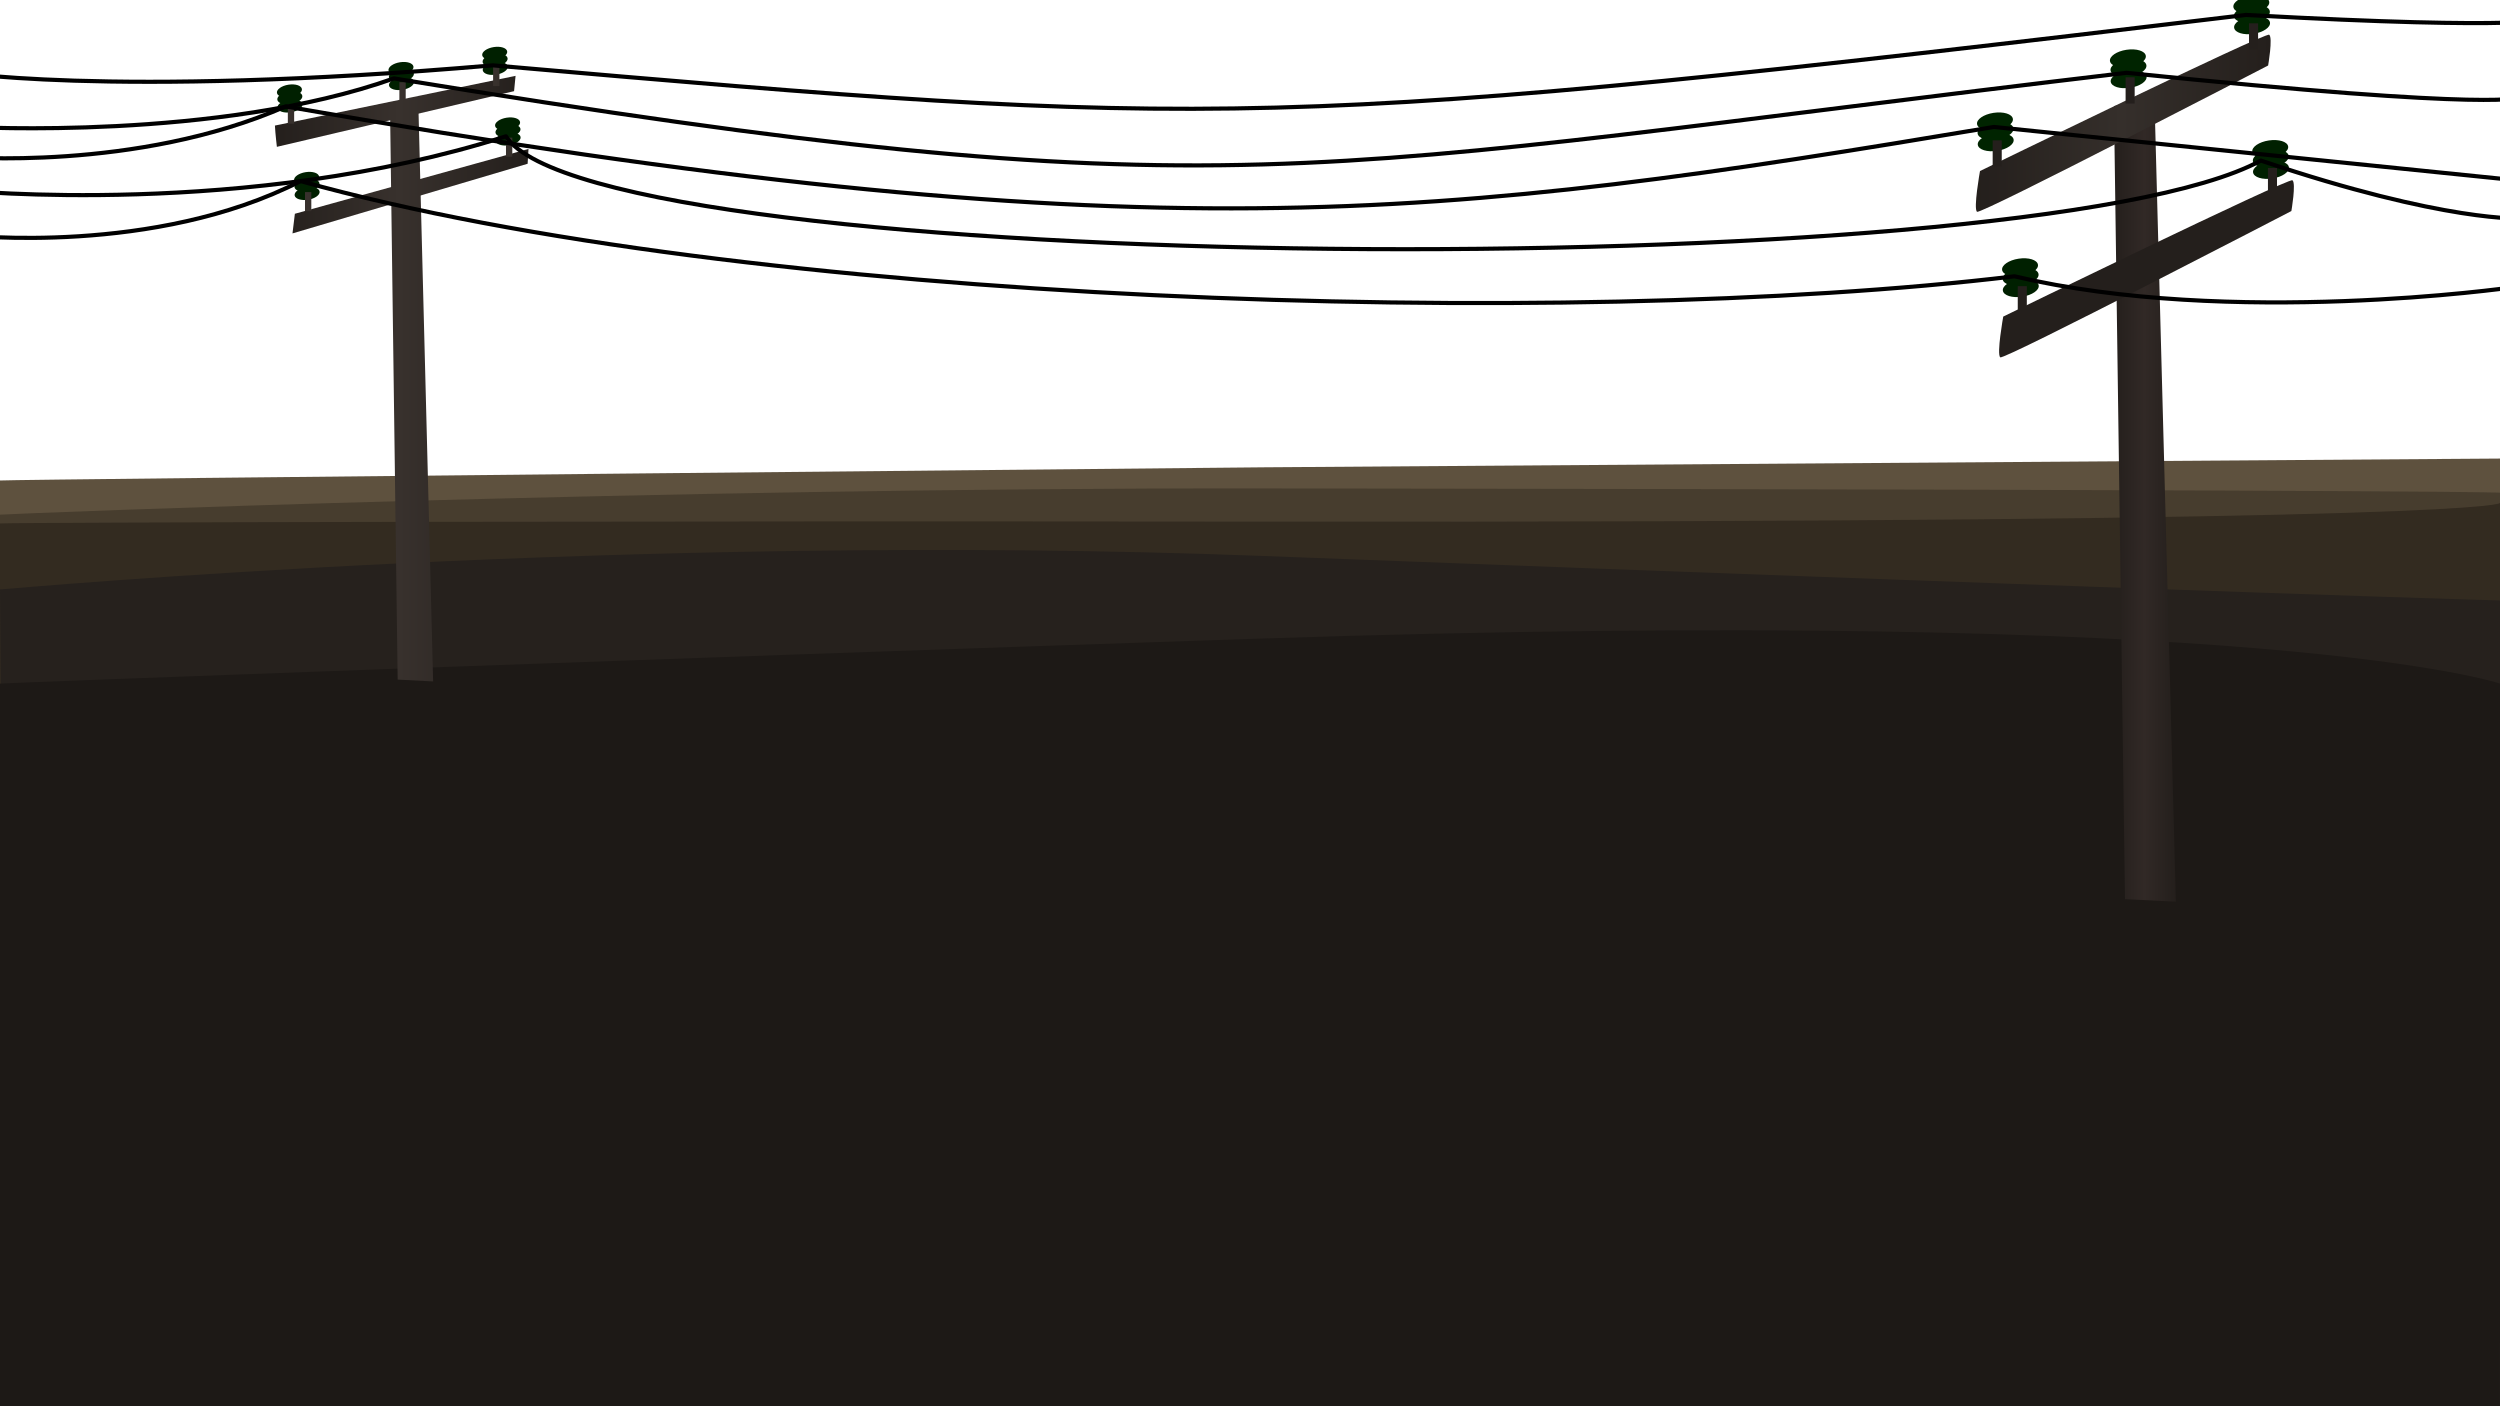 <?xml version="1.0" encoding="UTF-8" standalone="no"?>
<!-- Created with Inkscape (http://www.inkscape.org/) -->

<svg
   width="1024"
   height="576"
   viewBox="0 0 270.933 152.4"
   version="1.1"
   id="svg1"
   inkscape:version="1.3 (0e150ed6c4, 2023-07-21)"
   sodipodi:docname="sunset-forground.svg"
   xmlns:inkscape="http://www.inkscape.org/namespaces/inkscape"
   xmlns:sodipodi="http://sodipodi.sourceforge.net/DTD/sodipodi-0.dtd"
   xmlns:xlink="http://www.w3.org/1999/xlink"
   xmlns="http://www.w3.org/2000/svg"
   xmlns:svg="http://www.w3.org/2000/svg">
  <sodipodi:namedview
     id="namedview1"
     pagecolor="#ffffff"
     bordercolor="#000000"
     borderopacity="0.25"
     inkscape:showpageshadow="2"
     inkscape:pageopacity="0.0"
     inkscape:pagecheckerboard="0"
     inkscape:deskcolor="#d1d1d1"
     inkscape:document-units="px"
     inkscape:zoom="1.3076922"
     inkscape:cx="513.11769"
     inkscape:cy="277.97061"
     inkscape:window-width="1920"
     inkscape:window-height="1112"
     inkscape:window-x="-8"
     inkscape:window-y="-8"
     inkscape:window-maximized="1"
     inkscape:current-layer="layer2" />
  <defs
     id="defs1">
    <linearGradient
       id="linearGradient51"
       inkscape:collect="always">
      <stop
         style="stop-color:#241f1c;stop-opacity:1;"
         offset="0"
         id="stop51" />
      <stop
         style="stop-color:#38312d;stop-opacity:1;"
         offset="0.49"
         id="stop53" />
      <stop
         style="stop-color:#241f1c;stop-opacity:1;"
         offset="1"
         id="stop52" />
    </linearGradient>
    <linearGradient
       id="linearGradient42"
       inkscape:collect="always">
      <stop
         style="stop-color:#241f1c;stop-opacity:1;"
         offset="0"
         id="stop43" />
      <stop
         style="stop-color:#352f2b;stop-opacity:1;"
         offset="0.495"
         id="stop45" />
      <stop
         style="stop-color:#241f1c;stop-opacity:1;"
         offset="1"
         id="stop44" />
    </linearGradient>
    <linearGradient
       id="linearGradient40"
       inkscape:collect="always">
      <stop
         style="stop-color:#241f1c;stop-opacity:1;"
         offset="0"
         id="stop40" />
      <stop
         style="stop-color:#312926;stop-opacity:1;"
         offset="0.49"
         id="stop42" />
      <stop
         style="stop-color:#241f1c;stop-opacity:1;"
         offset="1"
         id="stop41" />
    </linearGradient>
    <linearGradient
       inkscape:collect="always"
       xlink:href="#linearGradient40"
       id="linearGradient41"
       x1="229.097"
       y1="54.199"
       x2="235.805"
       y2="54.199"
       gradientUnits="userSpaceOnUse" />
    <linearGradient
       inkscape:collect="always"
       xlink:href="#linearGradient42"
       id="linearGradient44"
       x1="214.129"
       y1="13.359"
       x2="246.077"
       y2="13.359"
       gradientUnits="userSpaceOnUse" />
    <linearGradient
       inkscape:collect="always"
       xlink:href="#linearGradient51"
       id="linearGradient52"
       x1="29.793"
       y1="39.46"
       x2="57.274"
       y2="39.46"
       gradientUnits="userSpaceOnUse" />
    <linearGradient
       inkscape:collect="always"
       xlink:href="#linearGradient51"
       id="linearGradient2"
       gradientUnits="userSpaceOnUse"
       x1="29.793"
       y1="39.46"
       x2="57.274"
       y2="39.46" />
    <linearGradient
       inkscape:collect="always"
       xlink:href="#linearGradient51"
       id="linearGradient3"
       gradientUnits="userSpaceOnUse"
       x1="29.793"
       y1="39.46"
       x2="57.274"
       y2="39.46" />
    <linearGradient
       inkscape:collect="always"
       xlink:href="#linearGradient51"
       id="linearGradient4"
       gradientUnits="userSpaceOnUse"
       x1="29.793"
       y1="39.46"
       x2="57.274"
       y2="39.46" />
    <linearGradient
       inkscape:collect="always"
       xlink:href="#linearGradient51"
       id="linearGradient5"
       gradientUnits="userSpaceOnUse"
       x1="29.793"
       y1="39.46"
       x2="57.274"
       y2="39.46" />
    <linearGradient
       inkscape:collect="always"
       xlink:href="#linearGradient51"
       id="linearGradient6"
       gradientUnits="userSpaceOnUse"
       x1="29.793"
       y1="39.46"
       x2="57.274"
       y2="39.46" />
    <linearGradient
       inkscape:collect="always"
       xlink:href="#linearGradient51"
       id="linearGradient7"
       gradientUnits="userSpaceOnUse"
       x1="29.793"
       y1="39.46"
       x2="57.274"
       y2="39.46" />
    <linearGradient
       inkscape:collect="always"
       xlink:href="#linearGradient51"
       id="linearGradient8"
       gradientUnits="userSpaceOnUse"
       x1="29.793"
       y1="39.46"
       x2="57.274"
       y2="39.46" />
    <linearGradient
       inkscape:collect="always"
       xlink:href="#linearGradient51"
       id="linearGradient9"
       gradientUnits="userSpaceOnUse"
       x1="29.793"
       y1="39.46"
       x2="57.274"
       y2="39.46" />
    <linearGradient
       inkscape:collect="always"
       xlink:href="#linearGradient51"
       id="linearGradient10"
       gradientUnits="userSpaceOnUse"
       x1="29.793"
       y1="39.46"
       x2="57.274"
       y2="39.46" />
    <linearGradient
       inkscape:collect="always"
       xlink:href="#linearGradient51"
       id="linearGradient11"
       gradientUnits="userSpaceOnUse"
       x1="29.793"
       y1="39.46"
       x2="57.274"
       y2="39.46" />
    <linearGradient
       inkscape:collect="always"
       xlink:href="#linearGradient51"
       id="linearGradient12"
       gradientUnits="userSpaceOnUse"
       x1="29.793"
       y1="39.46"
       x2="57.274"
       y2="39.46" />
    <linearGradient
       inkscape:collect="always"
       xlink:href="#linearGradient51"
       id="linearGradient13"
       gradientUnits="userSpaceOnUse"
       x1="29.793"
       y1="39.46"
       x2="57.274"
       y2="39.46" />
    <linearGradient
       inkscape:collect="always"
       xlink:href="#linearGradient51"
       id="linearGradient14"
       gradientUnits="userSpaceOnUse"
       x1="29.793"
       y1="39.46"
       x2="57.274"
       y2="39.46" />
  </defs>
  <g
     inkscape:groupmode="layer"
     id="layer2"
     inkscape:label="Layer 1">
    <g
       id="g22"
       inkscape:label="ground">
      <path
         id="path6"
         style="fill:#5e513e;fill-opacity:1;stroke-width:0.545;stroke-linejoin:round;paint-order:fill markers stroke"
         d="M 0,52.072 C 1.799,51.942 137.085,50.642 137.085,50.642 L 270.933,49.695 V 141.817 H 0 Z"
         sodipodi:nodetypes="cccccc"
         inkscape:label="forground4" />
      <path
         id="path5"
         style="fill:#473d2e;fill-opacity:1;stroke-width:0.545;stroke-linejoin:round;paint-order:fill markers stroke"
         d="m 0,55.776 c 1.799,-0.13 71.771,-2.929 136.681,-2.846 135.783,0.172 134.253,0.469 134.253,0.469 V 145.521 H 0 Z"
         sodipodi:nodetypes="cscccc"
         inkscape:label="forground3" />
      <path
         id="path4"
         style="fill:#332b20;fill-opacity:1;stroke-width:0.527;stroke-linejoin:round;paint-order:fill markers stroke"
         d="m 0,56.73 c 1.799,-0.122 70.962,-0.28 135.871,-0.202 135.783,0.162 135.062,-2.023 135.062,-2.023 V 140.758 H 0 Z"
         sodipodi:nodetypes="cscccc"
         inkscape:label="forground2" />
      <path
         id="path2"
         style="fill:#26211d;fill-opacity:1;stroke-width:0.527;stroke-linejoin:round;paint-order:fill markers stroke"
         d="m 0,63.878 c 1.799,-0.122 68.742,-6.224 136.478,-3.642 110.219,4.201 135.062,4.856 135.062,4.856 V 144.467 H 0.607 Z"
         sodipodi:nodetypes="cscccc"
         inkscape:label="forground1" />
      <path
         id="path3"
         style="fill:#1d1916;fill-opacity:1;stroke-width:0.527;stroke-linejoin:round;paint-order:fill markers stroke"
         d="m 0,74.083 c 1.799,-0.122 67.932,-2.582 135.871,-4.856 110.237,-3.689 135.062,4.856 135.062,4.856 V 153.458 H 0 Z"
         sodipodi:nodetypes="cscccc"
         inkscape:label="forground0" />
      <path
         id="path55"
         style="fill:#1d1916;fill-opacity:1;stroke:none;stroke-width:0.529;stroke-linejoin:round;stroke-dasharray:none;stroke-opacity:1;paint-order:fill markers stroke"
         d="m 44.436,72.428 c 0,0 0.008,1.496 -0.739,0.693 -0.142,-0.153 0.131,0.613 0.131,0.613 0.594,1.083 -0.552,-0.762 -0.552,-0.762 0,0 -0.264,0.732 -0.292,0.883 -0.044,0.218 0.112,0.441 0.324,0.494 0.409,0.154 0.854,0.102 1.281,0.133 0.248,0.01 0.495,-0.036 0.723,-0.132 0.443,-0.145 0.896,-0.261 1.356,-0.337 0.205,-0.053 0.44,-0.171 0.448,-0.414 0.026,-0.105 0.04,-0.428 -0.117,-0.354 -0.054,0.061 -0.126,0.338 -0.205,0.17 0.012,-0.122 -0.025,-0.405 -0.025,-0.405 0,0 -0.253,0.298 -0.414,0.412 -0.057,0.14 -0.312,0.139 -0.236,-0.052 -0.02,-0.122 -0.076,-0.414 -0.076,-0.414 0,0 -0.255,0.357 -0.384,0.529 -0.114,0.143 -0.073,0.326 -0.297,0.051 -0.261,-0.193 -0.19,-0.579 -0.19,-0.579 0,0 -0.139,0.423 -0.231,0.584 -0.26,0.285 -0.148,-0.514 -0.235,-0.685 -0.06,0.19 -0.16,0.365 -0.21,0.558 -0.11,-0.061 -0.034,-0.379 -0.034,-0.379 l -0.025,-0.607 z m 2.66,0.727 c 0.029,-0.03 -0.044,-0.035 0,0 z"
         sodipodi:nodetypes="csccccccccccccccccccccccccc"
         inkscape:label="grass" />
    </g>
    <g
       id="g21"
       inkscape:label="pylon1"
       style="fill:url(#linearGradient52)">
      <path
         id="rect7"
         style="fill:url(#linearGradient2);stroke-width:0.525;stroke-linejoin:round;paint-order:fill markers stroke"
         d="m 42.263,11.316 3.058,-0.593 1.619,63.126 -3.844,-0.199 z"
         sodipodi:nodetypes="ccccc"
         inkscape:label="pylon" />
      <path
         id="path7"
         style="fill:url(#linearGradient3);stroke-width:0.254;stroke-linejoin:round;paint-order:fill markers stroke"
         d="M 55.874,8.22 55.711,9.88 30.006,15.913 c 0,0 -0.166,-1.371 -0.213,-2.306 z"
         sodipodi:nodetypes="ccccc"
         inkscape:label="pyloncross2" />
      <path
         id="path8"
         style="fill:url(#linearGradient4);stroke-width:0.254;stroke-linejoin:round;paint-order:fill markers stroke"
         d="m 57.274,16.139 -0.093,1.608 -25.483,7.549 0.258,-2.13 z"
         sodipodi:nodetypes="ccccc"
         inkscape:label="pyloncross" />
      <g
         id="g9"
         inkscape:label="pylon-insulator1"
         transform="matrix(0.677,0,0,0.68,14.159,3.267)"
         style="fill:url(#linearGradient6)">
        <ellipse
           style="fill:#002000;fill-opacity:1;stroke:none;stroke-width:0.464;stroke-linejoin:round;stroke-dasharray:none;stroke-opacity:1;paint-order:fill markers stroke"
           id="path9"
           cx="41.527"
           cy="15.092"
           rx="2.023"
           ry="1.012"
           transform="rotate(-8.868)" />
        <ellipse
           style="fill:#002000;fill-opacity:1;stroke:none;stroke-width:0.464;stroke-linejoin:round;stroke-dasharray:none;stroke-opacity:1;paint-order:fill markers stroke"
           id="path9-2"
           cx="41.709"
           cy="13.798"
           rx="2.023"
           ry="1.012"
           transform="rotate(-8.868)" />
        <ellipse
           style="fill:#002000;fill-opacity:1;stroke:none;stroke-width:0.464;stroke-linejoin:round;stroke-dasharray:none;stroke-opacity:1;paint-order:fill markers stroke"
           id="path9-2-4"
           cx="41.813"
           cy="12.714"
           rx="2.023"
           ry="1.012"
           transform="rotate(-8.868)" />
        <rect
           style="fill:url(#linearGradient5);fill-opacity:1;stroke:none;stroke-width:0.447;stroke-linejoin:round;stroke-dasharray:none;stroke-opacity:1;paint-order:fill markers stroke"
           id="rect9"
           width="1.012"
           height="3.035"
           x="43.018"
           y="8.295"
           inkscape:label="pylon-insulator" />
      </g>
      <g
         id="g11"
         inkscape:label="pylon-insulator2"
         transform="matrix(0.677,0,0,0.68,3.93,15.178)"
         style="fill:url(#linearGradient8)">
        <ellipse
           style="fill:#002000;fill-opacity:1;stroke:none;stroke-width:0.464;stroke-linejoin:round;stroke-dasharray:none;stroke-opacity:1;paint-order:fill markers stroke"
           id="ellipse9"
           cx="41.527"
           cy="15.092"
           rx="2.023"
           ry="1.012"
           transform="rotate(-8.868)" />
        <ellipse
           style="fill:#002000;fill-opacity:1;stroke:none;stroke-width:0.464;stroke-linejoin:round;stroke-dasharray:none;stroke-opacity:1;paint-order:fill markers stroke"
           id="ellipse10"
           cx="41.709"
           cy="13.798"
           rx="2.023"
           ry="1.012"
           transform="rotate(-8.868)" />
        <ellipse
           style="fill:#002000;fill-opacity:1;stroke:none;stroke-width:0.464;stroke-linejoin:round;stroke-dasharray:none;stroke-opacity:1;paint-order:fill markers stroke"
           id="ellipse11"
           cx="41.813"
           cy="12.714"
           rx="2.023"
           ry="1.012"
           transform="rotate(-8.868)" />
        <rect
           style="fill:url(#linearGradient7);fill-opacity:1;stroke:none;stroke-width:0.447;stroke-linejoin:round;stroke-dasharray:none;stroke-opacity:1;paint-order:fill markers stroke"
           id="rect11"
           width="1.012"
           height="3.035"
           x="43.018"
           y="8.295"
           inkscape:label="pylon-insulator" />
      </g>
      <g
         id="g14"
         inkscape:label="pylon-insulator3"
         transform="matrix(0.677,0,0,0.68,2.07,5.699)"
         style="fill:url(#linearGradient10)">
        <ellipse
           style="fill:#002000;fill-opacity:1;stroke:none;stroke-width:0.464;stroke-linejoin:round;stroke-dasharray:none;stroke-opacity:1;paint-order:fill markers stroke"
           id="ellipse12"
           cx="41.527"
           cy="15.092"
           rx="2.023"
           ry="1.012"
           transform="rotate(-8.868)" />
        <ellipse
           style="fill:#002000;fill-opacity:1;stroke:none;stroke-width:0.464;stroke-linejoin:round;stroke-dasharray:none;stroke-opacity:1;paint-order:fill markers stroke"
           id="ellipse13"
           cx="41.709"
           cy="13.798"
           rx="2.023"
           ry="1.012"
           transform="rotate(-8.868)" />
        <ellipse
           style="fill:#002000;fill-opacity:1;stroke:none;stroke-width:0.464;stroke-linejoin:round;stroke-dasharray:none;stroke-opacity:1;paint-order:fill markers stroke"
           id="ellipse14"
           cx="41.813"
           cy="12.714"
           rx="2.023"
           ry="1.012"
           transform="rotate(-8.868)" />
        <rect
           style="fill:url(#linearGradient9);fill-opacity:1;stroke:none;stroke-width:0.447;stroke-linejoin:round;stroke-dasharray:none;stroke-opacity:1;paint-order:fill markers stroke"
           id="rect14"
           width="1.012"
           height="3.035"
           x="43.018"
           y="8.295"
           inkscape:label="pylon-insulator" />
      </g>
      <g
         id="g17"
         inkscape:label="pylon-insulator4"
         transform="matrix(0.677,0,0,0.68,24.317,1.622)"
         style="fill:url(#linearGradient12)">
        <ellipse
           style="fill:#002000;fill-opacity:1;stroke:none;stroke-width:0.464;stroke-linejoin:round;stroke-dasharray:none;stroke-opacity:1;paint-order:fill markers stroke"
           id="ellipse15"
           cx="41.527"
           cy="15.092"
           rx="2.023"
           ry="1.012"
           transform="rotate(-8.868)" />
        <ellipse
           style="fill:#002000;fill-opacity:1;stroke:none;stroke-width:0.464;stroke-linejoin:round;stroke-dasharray:none;stroke-opacity:1;paint-order:fill markers stroke"
           id="ellipse16"
           cx="41.709"
           cy="13.798"
           rx="2.023"
           ry="1.012"
           transform="rotate(-8.868)" />
        <ellipse
           style="fill:#002000;fill-opacity:1;stroke:none;stroke-width:0.464;stroke-linejoin:round;stroke-dasharray:none;stroke-opacity:1;paint-order:fill markers stroke"
           id="ellipse17"
           cx="41.813"
           cy="12.714"
           rx="2.023"
           ry="1.012"
           transform="rotate(-8.868)" />
        <rect
           style="fill:url(#linearGradient11);fill-opacity:1;stroke:none;stroke-width:0.447;stroke-linejoin:round;stroke-dasharray:none;stroke-opacity:1;paint-order:fill markers stroke"
           id="rect17"
           width="1.012"
           height="3.035"
           x="43.018"
           y="8.295"
           inkscape:label="pylon-insulator" />
      </g>
      <g
         id="g20"
         inkscape:label="pylon-insulator5"
         transform="matrix(0.677,0,0,0.68,25.712,9.276)"
         style="fill:url(#linearGradient14)">
        <ellipse
           style="fill:#002000;fill-opacity:1;stroke:none;stroke-width:0.464;stroke-linejoin:round;stroke-dasharray:none;stroke-opacity:1;paint-order:fill markers stroke"
           id="ellipse18"
           cx="41.527"
           cy="15.092"
           rx="2.023"
           ry="1.012"
           transform="rotate(-8.868)" />
        <ellipse
           style="fill:#002000;fill-opacity:1;stroke:none;stroke-width:0.464;stroke-linejoin:round;stroke-dasharray:none;stroke-opacity:1;paint-order:fill markers stroke"
           id="ellipse19"
           cx="41.709"
           cy="13.798"
           rx="2.023"
           ry="1.012"
           transform="rotate(-8.868)" />
        <ellipse
           style="fill:#002000;fill-opacity:1;stroke:none;stroke-width:0.464;stroke-linejoin:round;stroke-dasharray:none;stroke-opacity:1;paint-order:fill markers stroke"
           id="ellipse20"
           cx="41.813"
           cy="12.714"
           rx="2.023"
           ry="1.012"
           transform="rotate(-8.868)" />
        <rect
           style="fill:url(#linearGradient13);fill-opacity:1;stroke:none;stroke-width:0.447;stroke-linejoin:round;stroke-dasharray:none;stroke-opacity:1;paint-order:fill markers stroke"
           id="rect20"
           width="1.012"
           height="3.035"
           x="43.018"
           y="8.295"
           inkscape:label="pylon-insulator" />
      </g>
    </g>
    <g
       id="g39"
       inkscape:label="pylon2"
       style="fill:#241f1c;fill-opacity:1">
      <path
         id="path22"
         style="fill:url(#linearGradient41);fill-opacity:1;stroke-width:0.738;stroke-linejoin:round;paint-order:fill markers stroke"
         d="m 229.097,11.494 4.387,-0.817 2.322,87.043 -5.514,-0.275 z"
         sodipodi:nodetypes="ccccc"
         inkscape:label="pylon" />
      <path
         id="path24"
         style="fill:#241f1c;fill-opacity:1;stroke-width:0.407;stroke-linejoin:round;paint-order:fill markers stroke"
         d="m 248.439,19.537 c 0.413,0.3 -0.115,3.334 -0.115,3.334 0,0 -31.127,16.162 -31.546,15.855 -0.419,-0.307 0.32,-4.418 0.32,-4.418 0,0 30.929,-15.072 31.342,-14.772 z"
         sodipodi:nodetypes="zczcz"
         inkscape:label="pyloncross" />
      <path
         id="path24-7"
         style="fill:url(#linearGradient44);fill-opacity:1;stroke-width:0.407;stroke-linejoin:round;paint-order:fill markers stroke"
         d="m 245.92,3.764 c 0.413,0.3 -0.115,3.334 -0.115,3.334 0,0 -31.127,16.162 -31.546,15.855 -0.419,-0.307 0.32,-4.418 0.32,-4.418 0,0 30.929,-15.072 31.342,-14.772 z"
         sodipodi:nodetypes="zczcz"
         inkscape:label="pyloncross" />
      <g
         id="g26"
         inkscape:label="pylon-insulator1"
         transform="matrix(0.971,0,0,0.938,188.588,0.595)"
         style="fill:#241f1c;fill-opacity:1">
        <ellipse
           style="fill:#002400;fill-opacity:1;stroke:none;stroke-width:0.464;stroke-linejoin:round;stroke-dasharray:none;stroke-opacity:1;paint-order:fill markers stroke"
           id="ellipse24"
           cx="41.527"
           cy="15.092"
           rx="2.023"
           ry="1.012"
           transform="rotate(-8.868)" />
        <ellipse
           style="fill:#002400;fill-opacity:1;stroke:none;stroke-width:0.464;stroke-linejoin:round;stroke-dasharray:none;stroke-opacity:1;paint-order:fill markers stroke"
           id="ellipse25"
           cx="41.709"
           cy="13.798"
           rx="2.023"
           ry="1.012"
           transform="rotate(-8.868)" />
        <ellipse
           style="fill:#002400;fill-opacity:1;stroke:none;stroke-width:0.464;stroke-linejoin:round;stroke-dasharray:none;stroke-opacity:1;paint-order:fill markers stroke"
           id="ellipse26"
           cx="41.813"
           cy="12.714"
           rx="2.023"
           ry="1.012"
           transform="rotate(-8.868)" />
        <rect
           style="fill:#241f1c;fill-opacity:1;stroke:none;stroke-width:0.447;stroke-linejoin:round;stroke-dasharray:none;stroke-opacity:1;paint-order:fill markers stroke"
           id="rect26"
           width="1.012"
           height="3.035"
           x="43.018"
           y="8.295"
           inkscape:label="pylon-insulator" />
      </g>
      <g
         id="g29"
         inkscape:label="pylon-insulator2"
         transform="matrix(0.971,0,0,0.938,176.9,23.234)"
         style="fill:#241f1c;fill-opacity:1">
        <ellipse
           style="fill:#002000;fill-opacity:1;stroke:none;stroke-width:0.464;stroke-linejoin:round;stroke-dasharray:none;stroke-opacity:1;paint-order:fill markers stroke"
           id="ellipse27"
           cx="41.527"
           cy="15.092"
           rx="2.023"
           ry="1.012"
           transform="rotate(-8.868)" />
        <ellipse
           style="fill:#002000;fill-opacity:1;stroke:none;stroke-width:0.464;stroke-linejoin:round;stroke-dasharray:none;stroke-opacity:1;paint-order:fill markers stroke"
           id="ellipse28"
           cx="41.709"
           cy="13.798"
           rx="2.023"
           ry="1.012"
           transform="rotate(-8.868)" />
        <ellipse
           style="fill:#002000;fill-opacity:1;stroke:none;stroke-width:0.464;stroke-linejoin:round;stroke-dasharray:none;stroke-opacity:1;paint-order:fill markers stroke"
           id="ellipse29"
           cx="41.813"
           cy="12.714"
           rx="2.023"
           ry="1.012"
           transform="rotate(-8.868)" />
        <rect
           style="fill:#241f1c;fill-opacity:1;stroke:none;stroke-width:0.447;stroke-linejoin:round;stroke-dasharray:none;stroke-opacity:1;paint-order:fill markers stroke"
           id="rect29"
           width="1.012"
           height="3.035"
           x="43.018"
           y="8.295"
           inkscape:label="pylon-insulator" />
      </g>
      <g
         id="g32"
         inkscape:label="pylon-insulator3"
         transform="matrix(0.971,0,0,0.938,174.182,7.43)"
         style="fill:#241f1c;fill-opacity:1">
        <ellipse
           style="fill:#002400;fill-opacity:1;stroke:none;stroke-width:0.464;stroke-linejoin:round;stroke-dasharray:none;stroke-opacity:1;paint-order:fill markers stroke"
           id="ellipse30"
           cx="41.527"
           cy="15.092"
           rx="2.023"
           ry="1.012"
           transform="rotate(-8.868)" />
        <ellipse
           style="fill:#002400;fill-opacity:1;stroke:none;stroke-width:0.464;stroke-linejoin:round;stroke-dasharray:none;stroke-opacity:1;paint-order:fill markers stroke"
           id="ellipse31"
           cx="41.709"
           cy="13.798"
           rx="2.023"
           ry="1.012"
           transform="rotate(-8.868)" />
        <ellipse
           style="fill:#002400;fill-opacity:1;stroke:none;stroke-width:0.464;stroke-linejoin:round;stroke-dasharray:none;stroke-opacity:1;paint-order:fill markers stroke"
           id="ellipse32"
           cx="41.813"
           cy="12.714"
           rx="2.023"
           ry="1.012"
           transform="rotate(-8.868)" />
        <rect
           style="fill:#241f1c;fill-opacity:1;stroke:none;stroke-width:0.447;stroke-linejoin:round;stroke-dasharray:none;stroke-opacity:1;paint-order:fill markers stroke"
           id="rect32"
           width="1.012"
           height="3.035"
           x="43.018"
           y="8.295"
           inkscape:label="pylon-insulator" />
      </g>
      <g
         id="g35"
         inkscape:label="pylon-insulator4"
         transform="matrix(0.971,0,0,0.938,201.964,-5.254)"
         style="fill:#241f1c;fill-opacity:1">
        <ellipse
           style="fill:#002400;fill-opacity:1;stroke:none;stroke-width:0.464;stroke-linejoin:round;stroke-dasharray:none;stroke-opacity:1;paint-order:fill markers stroke"
           id="ellipse33"
           cx="41.527"
           cy="15.092"
           rx="2.023"
           ry="1.012"
           transform="rotate(-8.868)" />
        <ellipse
           style="fill:#002400;fill-opacity:1;stroke:none;stroke-width:0.464;stroke-linejoin:round;stroke-dasharray:none;stroke-opacity:1;paint-order:fill markers stroke"
           id="ellipse34"
           cx="41.709"
           cy="13.798"
           rx="2.023"
           ry="1.012"
           transform="rotate(-8.868)" />
        <ellipse
           style="fill:#002400;fill-opacity:1;stroke:none;stroke-width:0.464;stroke-linejoin:round;stroke-dasharray:none;stroke-opacity:1;paint-order:fill markers stroke"
           id="ellipse35"
           cx="41.813"
           cy="12.714"
           rx="2.023"
           ry="1.012"
           transform="rotate(-8.868)" />
        <rect
           style="fill:#241f1c;fill-opacity:1;stroke:none;stroke-width:0.447;stroke-linejoin:round;stroke-dasharray:none;stroke-opacity:1;paint-order:fill markers stroke"
           id="rect35"
           width="1.012"
           height="3.035"
           x="43.018"
           y="8.295"
           inkscape:label="pylon-insulator" />
      </g>
      <g
         id="g38"
         inkscape:label="pylon-insulator5"
         transform="matrix(0.971,0,0,0.938,204.014,10.422)"
         style="fill:#241f1c;fill-opacity:1">
        <ellipse
           style="fill:#002000;fill-opacity:1;stroke:none;stroke-width:0.464;stroke-linejoin:round;stroke-dasharray:none;stroke-opacity:1;paint-order:fill markers stroke"
           id="ellipse36"
           cx="41.527"
           cy="15.092"
           rx="2.023"
           ry="1.012"
           transform="rotate(-8.868)" />
        <ellipse
           style="fill:#002000;fill-opacity:1;stroke:none;stroke-width:0.464;stroke-linejoin:round;stroke-dasharray:none;stroke-opacity:1;paint-order:fill markers stroke"
           id="ellipse37"
           cx="41.709"
           cy="13.798"
           rx="2.023"
           ry="1.012"
           transform="rotate(-8.868)" />
        <ellipse
           style="fill:#002000;fill-opacity:1;stroke:none;stroke-width:0.464;stroke-linejoin:round;stroke-dasharray:none;stroke-opacity:1;paint-order:fill markers stroke"
           id="ellipse38"
           cx="41.813"
           cy="12.714"
           rx="2.023"
           ry="1.012"
           transform="rotate(-8.868)" />
        <rect
           style="fill:#241f1c;fill-opacity:1;stroke:none;stroke-width:0.447;stroke-linejoin:round;stroke-dasharray:none;stroke-opacity:1;paint-order:fill markers stroke"
           id="rect38"
           width="1.012"
           height="3.035"
           x="43.018"
           y="8.295"
           inkscape:label="pylon-insulator" />
      </g>
    </g>
    <g
       id="g1"
       inkscape:label="wires">
      <path
         style="fill:none;stroke:#000000;stroke-width:0.45;stroke-linejoin:round;stroke-dasharray:none;stroke-opacity:1;paint-order:fill markers stroke"
         d="m -5.665,7.688 c 0,0 16.931,3.014 59.08,-0.607 78.518,6.857 84.494,7.182 189.986,-5.463 31.238,1.72 32.575,0.405 32.575,0.405"
         id="path1"
         sodipodi:nodetypes="cccc" />
      <path
         style="fill:none;stroke:#000000;stroke-width:0.45;stroke-linejoin:round;stroke-dasharray:none;stroke-opacity:1;paint-order:fill markers stroke"
         d="m -3.237,13.758 c 0,0 26.904,1.51 45.929,-5.261 C 134.104,23.444 139.768,18.611 230.452,7.891 c 41.363,4.26 42.691,2.63 42.691,2.63 v 0"
         id="path10"
         sodipodi:nodetypes="ccccc" />
      <path
         style="fill:none;stroke:#000000;stroke-width:0.45;stroke-linejoin:round;stroke-dasharray:none;stroke-opacity:1;paint-order:fill markers stroke"
         d="m -4.451,16.996 c 0,0 19.245,1.637 35.407,-5.463 93.604,16.381 124.866,12.311 185.131,2.226 l 57.461,5.868"
         id="path11"
         sodipodi:nodetypes="cccc" />
      <path
         style="fill:none;stroke:#000000;stroke-width:0.45;stroke-linejoin:round;stroke-dasharray:none;stroke-opacity:1;paint-order:fill markers stroke"
         d="m -4.047,20.638 c 0,0 30.877,3.069 58.878,-5.868 9.727,15.298 165.047,16.342 190.189,2.63 20.127,6.783 28.326,6.272 28.326,6.272"
         id="path12"
         sodipodi:nodetypes="cccc" />
      <path
         style="fill:none;stroke:#000000;stroke-width:0.45;stroke-linejoin:round;stroke-dasharray:none;stroke-opacity:1;paint-order:fill markers stroke"
         d="m -3.642,25.493 c 0,0 20.362,2.261 36.217,-5.868 47.759,13.333 136.928,16.195 185.738,10.319 23.394,5.556 53.819,1.214 53.819,1.214"
         id="path13"
         sodipodi:nodetypes="cccc" />
    </g>
  </g>
</svg>
